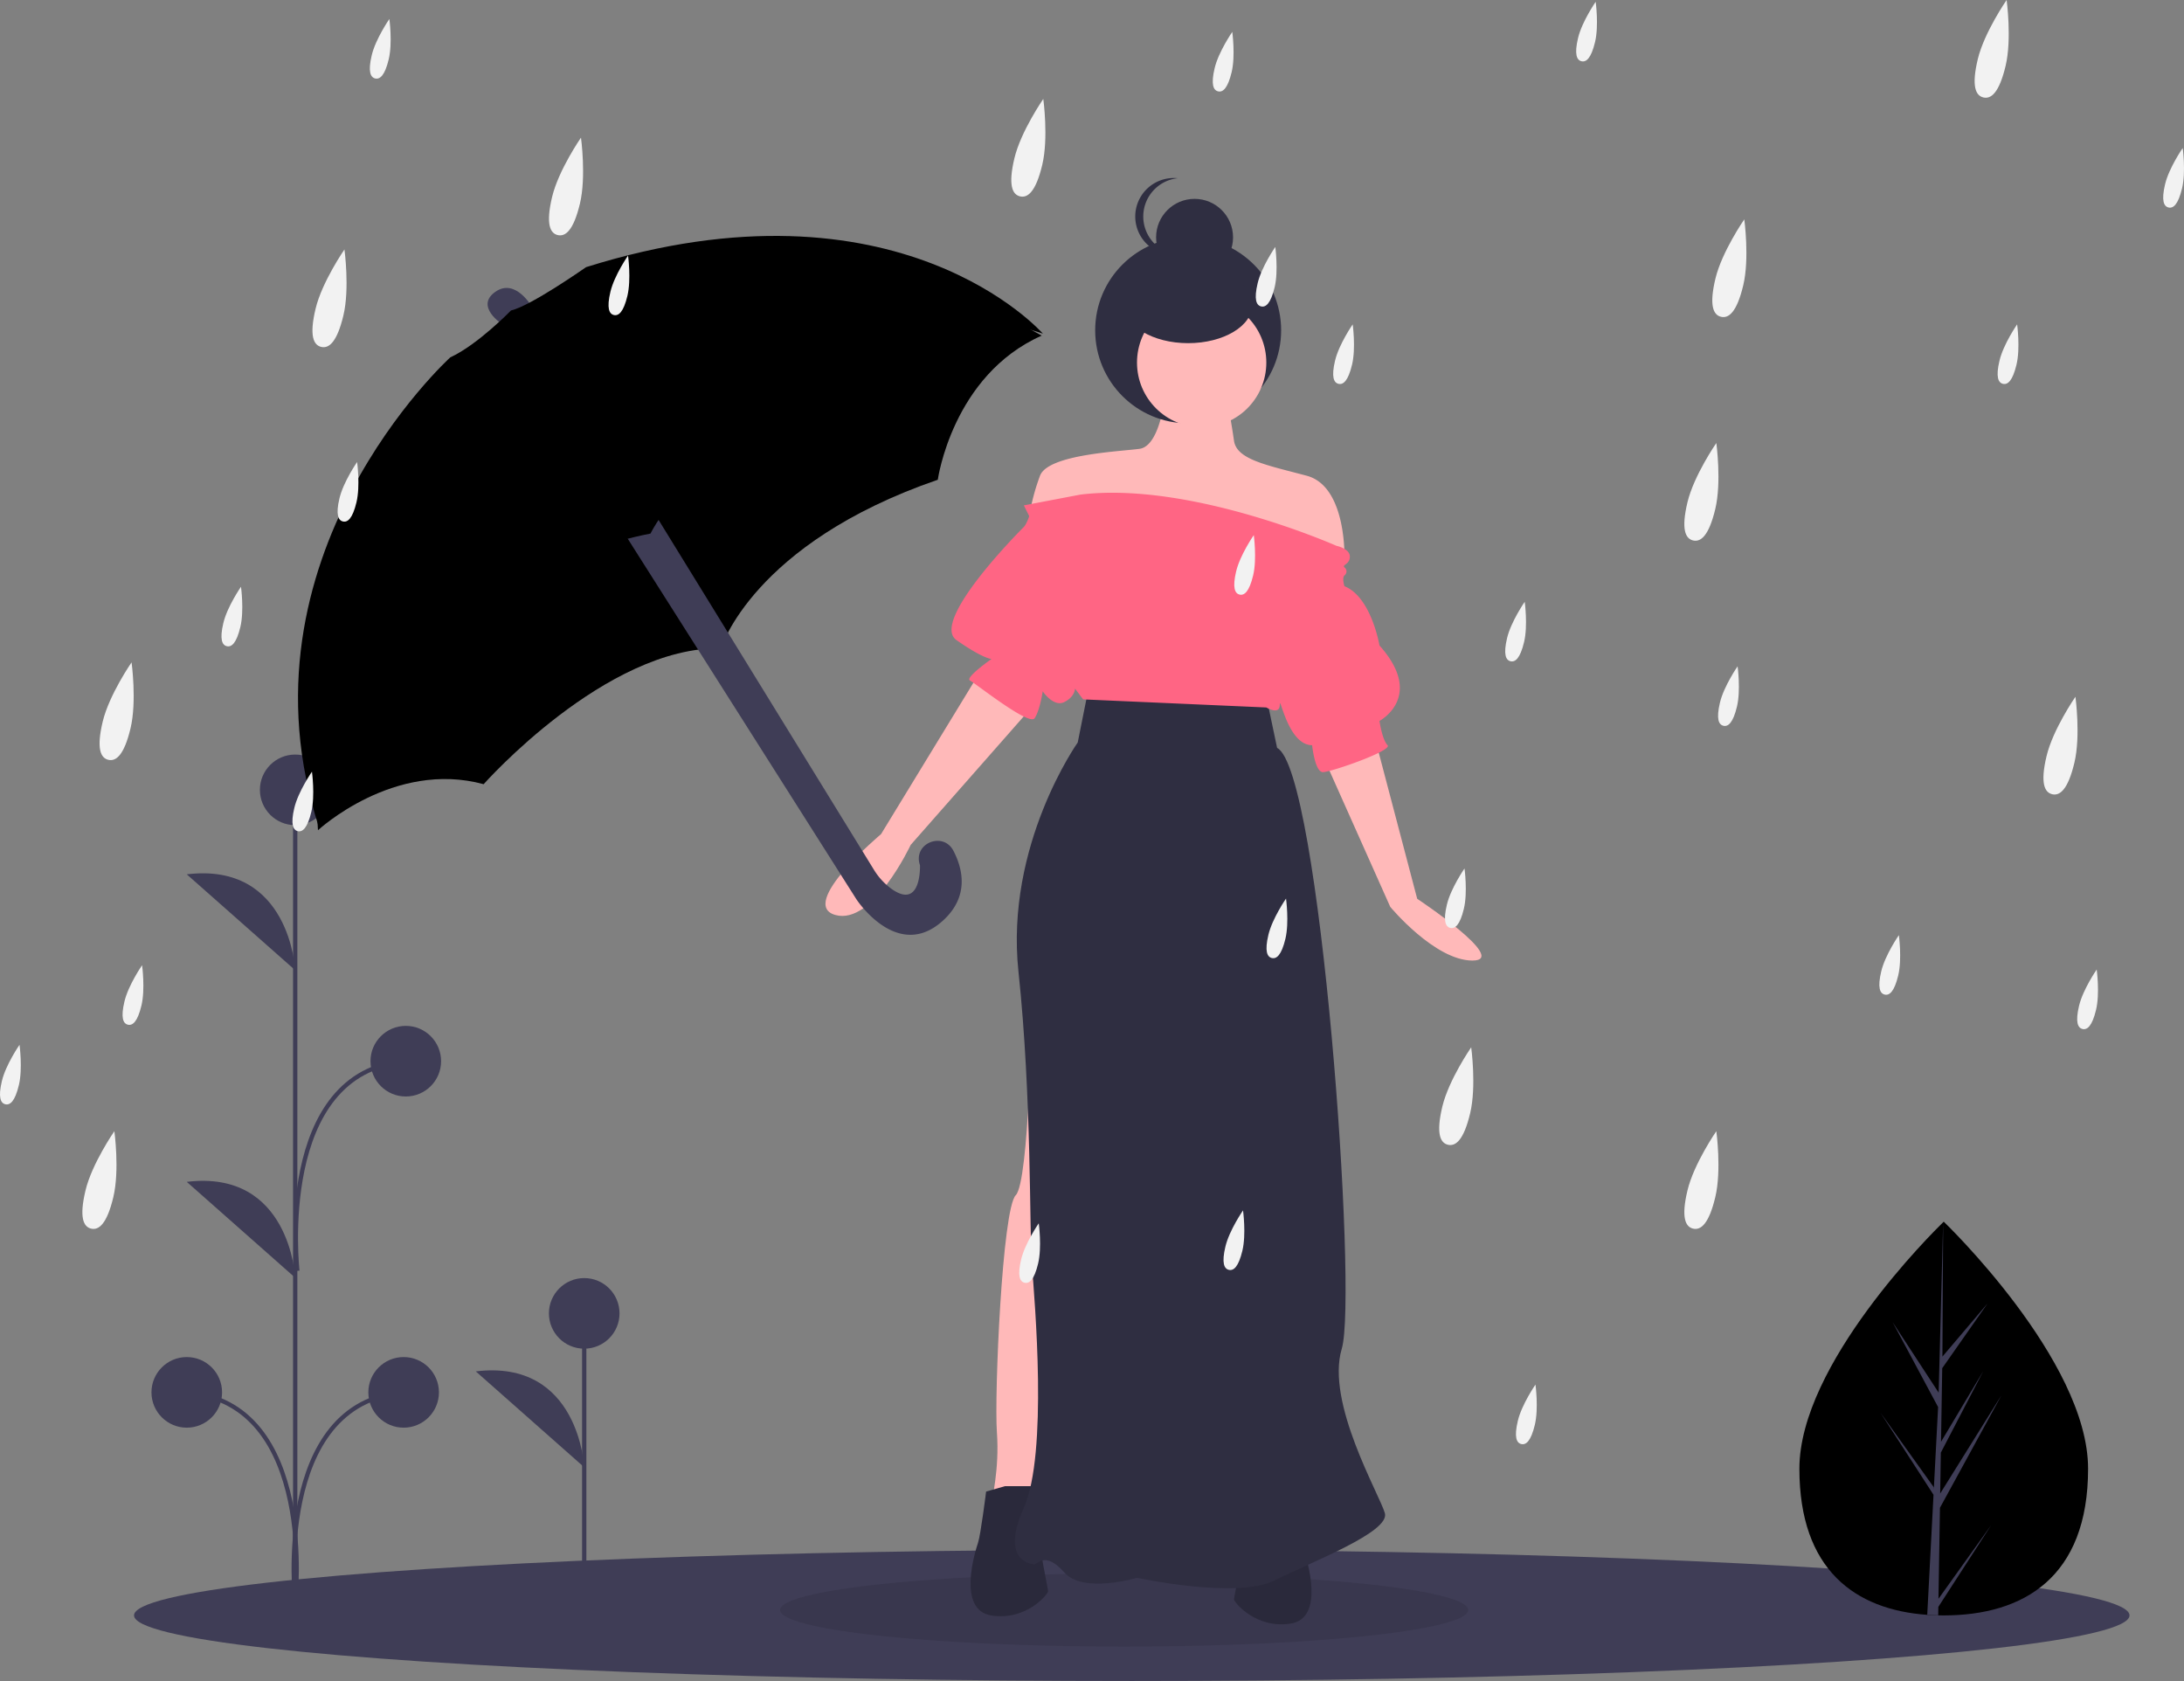 <svg id="a20d9948-7728-4611-9263-7d211215df3d" data-name="Layer 1" xmlns="http://www.w3.org/2000/svg" width="1015.677" height="781.655" viewBox="0 0 1015.677 781.655"><rect x="0" y="0" width="1015.677" height="781.655" fill="#808080" stroke="none"/><title>raining</title><ellipse cx="526.332" cy="751.155" rx="464" ry="30.5" fill="#3f3d56"/><ellipse cx="522.775" cy="748.655" rx="160" ry="17" opacity="0.1"/><path d="M633.458,246.561s-2.506,20.047-11.277,21.3-42.6,2.506-46.359,12.53a100.191,100.191,0,0,0-5.012,18.794l53.877,12.53,56.383,10.024,36.336-2.506s1.253-33.83-17.541-38.841-32.577-7.518-33.83-16.288-2.506-15.035-2.506-15.035Z" transform="translate(-92.162 -59.172)" fill="#ffb9b9"/><circle cx="552.558" cy="153.606" r="43.242" fill="#2f2e41"/><path d="M547.005,373.109l-45.106,73.924s-38.841,32.577-21.3,37.589,35.083-32.577,35.083-32.577l55.13-62.647Z" transform="translate(-92.162 -59.172)" fill="#ffb9b9"/><path d="M732.442,405.685l18.794,71.418s43.243,28.724,25.701,28.724-38.231-24.965-38.231-24.965l-31.324-70.165Z" transform="translate(-92.162 -59.172)" fill="#ffb9b9"/><path d="M572.064,527.221s-1.253,81.442-7.518,87.707-10.024,92.718-8.771,110.26-2.506,31.324-2.506,33.83,20.047,3.759,20.047,3.759l28.818-197.966Z" transform="translate(-92.162 -59.172)" fill="#ffb9b9"/><path d="M559.534,750.246l-8.771,2.506s-2.506,20.047-3.759,23.806-10.024,31.324,6.265,33.83,26.312-10.024,26.312-11.277-5.012-23.806-3.759-26.312,3.759-22.553,3.759-22.553Z" transform="translate(-92.162 -59.172)" fill="#2f2e41"/><path d="M559.534,750.246l-8.771,2.506s-2.506,20.047-3.759,23.806-10.024,31.324,6.265,33.83,26.312-10.024,26.312-11.277-5.012-23.806-3.759-26.312,3.759-22.553,3.759-22.553Z" transform="translate(-92.162 -59.172)" opacity="0.1"/><path d="M686.082,754.005l8.771,2.506s2.506,20.047,3.759,23.806,10.024,31.324-6.265,33.83-26.312-10.024-26.312-11.277,5.012-23.806,3.759-26.312-3.759-22.553-3.759-22.553Z" transform="translate(-92.162 -59.172)" fill="#2f2e41"/><path d="M686.082,754.005l8.771,2.506s2.506,20.047,3.759,23.806,10.024,31.324-6.265,33.83-26.312-10.024-26.312-11.277,5.012-23.806,3.759-26.312-3.759-22.553-3.759-22.553Z" transform="translate(-92.162 -59.172)" opacity="0.1"/><circle cx="558.838" cy="168.594" r="30.071" fill="#ffb9b9"/><path d="M598.376,379.373l-5.012,25.059s-33.83,47.612-27.565,106.501,5.012,120.283,6.265,136.572,7.518,87.707-3.759,112.765,3.759,26.312,5.012,26.312,5.012-6.265,13.782,3.759,33.83,2.506,33.83,2.506,46.359,10.024,63.9,1.253,53.877-22.553,51.371-31.324-27.565-51.371-20.047-76.43-10.024-269.384-30.071-279.408l-5.012-23.806Z" transform="translate(-92.162 -59.172)" fill="#2f2e41"/><ellipse cx="552.558" cy="141.677" rx="29.822" ry="17.893" fill="#2f2e41"/><circle cx="555.54" cy="110.364" r="17.893" fill="#2f2e41"/><path d="M623.844,159.844a17.895,17.895,0,0,1,16.029-17.797,18.093,18.093,0,0,0-1.864-.097,17.893,17.893,0,0,0,0,35.787,18.09,18.09,0,0,0,1.864-.097A17.895,17.895,0,0,1,623.844,159.844Z" transform="translate(-92.162 -59.172)" fill="#2f2e41"/><path d="M568.305,294.173l2.506,5.012s-1.253,3.759-2.506,5.012-43.853,43.853-31.324,52.624,16.288,8.771,16.288,8.771-12.53,8.771-10.024,10.024,27.565,21.3,30.071,17.541,3.759-12.53,3.759-12.53,5.012,7.518,10.024,5.012,5.012-6.265,5.012-6.265l3.759,5.012,85.201,3.759s6.265,3.759,6.265-1.253,3.759,18.794,15.035,18.794c0,0,1.253,12.529,5.012,12.529s32.577-10.024,30.071-12.529-3.759-11.277-3.759-11.277,21.3-11.277,0-35.083c0,0-3.759-22.553-16.288-27.565,0,0-1.253-3.759,0-5.012a2.349,2.349,0,0,0,0-3.759c-1.253-1.253,2.506-1.253,2.506-5.012s-6.265-5.012-6.265-5.012S645.988,282.896,594.617,289.161Z" transform="translate(-92.162 -59.172)" fill="#ff6584"/><path d="M1063.233,742.126c0,50.557-30.054,68.21-67.13,68.21q-1.288,0-2.573-.029c-1.718-.037-3.419-.119-5.1-.233-33.461-2.368-59.457-20.929-59.457-67.948,0-48.659,62.181-110.059,66.852-114.603l.008-.008c.18-.176.27-.262.27-.262S1063.233,691.569,1063.233,742.126Z" transform="translate(-92.162 -59.172)" fill="currentColor"/><path d="M993.658,802.602l24.553-34.307-24.614,38.074-.065,3.939c-1.718-.037-3.419-.119-5.1-.233l2.646-50.582-.02-.393.045-.074.249-4.777-24.675-38.168,24.753,34.585.057,1.014,2-38.217-21.125-39.44L993.743,706.756l2.082-79.232.008-.27v.262l-.348,62.48,21.031-24.769-21.117,30.152-.556,34.217,19.636-32.839-19.718,37.874-.311,19.023,28.508-45.706-28.614,52.344Z" transform="translate(-92.162 -59.172)" fill="#3f3d56"/><line x1="271.693" y1="726.816" x2="271.693" y2="610.722" fill="#3f3d56" stroke="#3f3d56" stroke-miterlimit="10" stroke-width="2"/><circle cx="271.693" cy="610.722" r="16.417" fill="#3f3d56"/><path d="M363.855,741.445s-2.345-50.443-50.424-44.58" transform="translate(-92.162 -59.172)" fill="#3f3d56"/><line x1="137.283" y1="749.47" x2="137.283" y2="367.467" fill="#3f3d56" stroke="#3f3d56" stroke-miterlimit="10" stroke-width="2"/><circle cx="137.283" cy="367.283" r="16.417" fill="#3f3d56"/><circle cx="86.858" cy="647.449" r="16.417" fill="#3f3d56"/><path d="M229.444,510.316s-2.345-50.443-50.424-44.58" transform="translate(-92.162 -59.172)" fill="#3f3d56"/><path d="M229.444,653.316s-2.345-50.443-50.424-44.58" transform="translate(-92.162 -59.172)" fill="#3f3d56"/><path d="M229.444,804.13s10.554-92.818-50.424-97.509" transform="translate(-92.162 -59.172)" fill="none" stroke="#3f3d56" stroke-miterlimit="10" stroke-width="2"/><circle cx="187.714" cy="647.449" r="16.417" fill="#3f3d56"/><path d="M229.452,804.13s-10.554-92.818,50.424-97.509" transform="translate(-92.162 -59.172)" fill="none" stroke="#3f3d56" stroke-miterlimit="10" stroke-width="2"/><circle cx="188.714" cy="493.449" r="16.417" fill="#3f3d56"/><path d="M230.452,650.13s-10.554-92.818,50.424-97.509" transform="translate(-92.162 -59.172)" fill="none" stroke="#3f3d56" stroke-miterlimit="10" stroke-width="2"/><path d="M339.73,202.163s-7.751-14.027-17.277-7.251,3.25,15.002,3.25,15.002l14.352-6.251" transform="translate(-92.162 -59.172)" fill="#3f3d56"/><path d="M238.365,415.741l1.675,29.479s35.305-32.779,77.036-21.403c0,0,56.783-64.133,110.39-63.183,0,0,14.577-48.707,100.814-78.385,0,0,6.751-48.582,48.307-67.009l-28.554-15.802-51.132,3.225-69.41,27.603L342.405,294.25,245.316,360.834Z" transform="translate(-92.162 -59.172)" fill="currentColor"/><path d="M238.365,415.741l1.675,29.479s35.305-32.779,77.036-21.403c0,0,56.783-64.133,110.39-63.183,0,0,14.577-48.707,100.814-78.385,0,0,6.751-48.582,48.307-67.009l-28.554-15.802-51.132,3.225-69.41,27.603L342.405,294.25,245.316,360.834Z" transform="translate(-92.162 -59.172)" opacity="0.1"/><path d="M378.335,300.601,490.449,477.351s18.827,28.904,39.905,10.202c12.673-11.245,9.646-24.198,5.217-32.74-4.731-9.124-18.633-3.629-15.716,6.226q.071.24.148.485s.817,21.109-13.388,10.86a30.68,30.68,0,0,1-8.086-8.864L394.187,294.025Z" transform="translate(-92.162 -59.172)" fill="#3f3d56"/><path d="M297.624,355.783s5.701,55.308,19.452,68.034" transform="translate(-92.162 -59.172)" opacity="0.1"/><path d="M475.098,232.517s45.106,34.205,53.182,49.732" transform="translate(-92.162 -59.172)" opacity="0.1"/><path d="M329.816,203.525s-15.402,15.902-28.254,21.828c0,0-102.389,92.862-60.934,218.955,0,0,9.827-63.384,50.782-62.833,0,0,23.453-58.483,103.289-74.21,0,0,24.754-52.482,110.265-71.009,0,0,19.528-40.355,72.21-21.928,0,0-66.859-76.611-212.454-30.93C364.721,183.398,338.817,201.575,329.816,203.525Z" transform="translate(-92.162 -59.172)" fill="currentColor"/><path d="M300.974,226.266s-40.356,74.71-10.152,156.121" transform="translate(-92.162 -59.172)" opacity="0.1"/><path d="M394.112,308.177c-30.665-32.271-52.133-66.891-64.883-103.739" transform="translate(-92.162 -59.172)" opacity="0.1"/><path d="M363.808,182.81" transform="translate(-92.162 -59.172)" fill="none" stroke="#f0f" stroke-miterlimit="10"/><path d="M504.377,237.168s-54.164-61.515-140.022-51.836" transform="translate(-92.162 -59.172)" opacity="0.1"/><path d="M833.944,78.721c-1.823,7.635-4.126,9.452-6.308,8.931s-3.415-3.183-1.592-10.818,8.194-16.831,8.194-16.831S835.767,71.086,833.944,78.721Z" transform="translate(-92.162 -59.172)" fill="#f2f2f2"/><path d="M1106.944,146.721c-1.823,7.635-4.126,9.452-6.308,8.931s-3.415-3.183-1.592-10.818,8.194-16.831,8.194-16.831S1108.767,139.086,1106.944,146.721Z" transform="translate(-92.162 -59.172)" fill="#f2f2f2"/><path d="M361.864,153.846c-2.988,12.512-6.762,15.49-10.337,14.637s-5.596-5.216-2.608-17.728,13.429-27.582,13.429-27.582S364.852,141.334,361.864,153.846Z" transform="translate(-92.162 -59.172)" fill="#f2f2f2"/><path d="M251.864,205.846c-2.988,12.512-6.762,15.49-10.337,14.637s-5.596-5.216-2.608-17.728,13.429-27.582,13.429-27.582S254.852,193.334,251.864,205.846Z" transform="translate(-92.162 -59.172)" fill="#f2f2f2"/><path d="M152.864,397.846c-2.988,12.512-6.762,15.49-10.337,14.637s-5.596-5.216-2.608-17.728,13.429-27.582,13.429-27.582S155.852,385.334,152.864,397.846Z" transform="translate(-92.162 -59.172)" fill="#f2f2f2"/><path d="M144.864,615.846c-2.988,12.512-6.762,15.49-10.337,14.637s-5.596-5.216-2.608-17.728,13.429-27.582,13.429-27.582S147.852,603.334,144.864,615.846Z" transform="translate(-92.162 -59.172)" fill="#f2f2f2"/><path d="M902.864,191.846c-2.988,12.512-6.762,15.49-10.337,14.637s-5.596-5.216-2.608-17.728,13.429-27.582,13.429-27.582S905.852,179.334,902.864,191.846Z" transform="translate(-92.162 -59.172)" fill="#f2f2f2"/><path d="M576.864,135.846c-2.988,12.512-6.762,15.49-10.337,14.637s-5.596-5.216-2.608-17.728,13.429-27.582,13.429-27.582S579.852,123.334,576.864,135.846Z" transform="translate(-92.162 -59.172)" fill="#f2f2f2"/><path d="M889.864,295.846c-2.988,12.512-6.762,15.49-10.337,14.637s-5.596-5.216-2.608-17.728,13.429-27.582,13.429-27.582S892.852,283.334,889.864,295.846Z" transform="translate(-92.162 -59.172)" fill="#f2f2f2"/><path d="M1024.864,89.846c-2.988,12.512-6.762,15.49-10.337,14.637s-5.596-5.216-2.608-17.728,13.429-27.582,13.429-27.582S1027.852,77.334,1024.864,89.846Z" transform="translate(-92.162 -59.172)" fill="#f2f2f2"/><path d="M1029.944,228.721c-1.823,7.635-4.126,9.452-6.308,8.931s-3.415-3.183-1.592-10.818,8.194-16.831,8.194-16.831S1031.767,221.086,1029.944,228.721Z" transform="translate(-92.162 -59.172)" fill="#f2f2f2"/><path d="M720.944,228.721c-1.823,7.635-4.126,9.452-6.308,8.931s-3.415-3.183-1.592-10.818,8.194-16.831,8.194-16.831S722.767,221.086,720.944,228.721Z" transform="translate(-92.162 -59.172)" fill="#f2f2f2"/><path d="M574.944,646.721c-1.823,7.635-4.126,9.452-6.308,8.931s-3.415-3.183-1.592-10.818,8.194-16.831,8.194-16.831S576.767,639.086,574.944,646.721Z" transform="translate(-92.162 -59.172)" fill="#f2f2f2"/><path d="M899.944,387.721c-1.823,7.635-4.126,9.452-6.308,8.931s-3.415-3.183-1.592-10.818,8.194-16.831,8.194-16.831S901.767,380.086,899.944,387.721Z" transform="translate(-92.162 -59.172)" fill="#f2f2f2"/><path d="M272.944,86.721c-1.823,7.635-4.126,9.452-6.308,8.931s-3.415-3.183-1.592-10.818,8.194-16.831,8.194-16.831S274.767,79.086,272.944,86.721Z" transform="translate(-92.162 -59.172)" fill="#f2f2f2"/><path d="M203.944,350.721c-1.823,7.635-4.126,9.452-6.308,8.931s-3.415-3.183-1.592-10.818,8.194-16.831,8.194-16.831S205.767,343.086,203.944,350.721Z" transform="translate(-92.162 -59.172)" fill="#f2f2f2"/><path d="M257.944,292.721c-1.823,7.635-4.126,9.452-6.308,8.931s-3.415-3.183-1.592-10.818,8.194-16.831,8.194-16.831S259.767,285.086,257.944,292.721Z" transform="translate(-92.162 -59.172)" fill="#f2f2f2"/><path d="M383.944,196.721c-1.823,7.635-4.126,9.452-6.308,8.931s-3.415-3.183-1.592-10.818,8.194-16.831,8.194-16.831S385.767,189.086,383.944,196.721Z" transform="translate(-92.162 -59.172)" fill="#f2f2f2"/><path d="M236.944,436.721c-1.823,7.635-4.126,9.452-6.308,8.931s-3.415-3.183-1.592-10.818,8.194-16.831,8.194-16.831S238.767,429.086,236.944,436.721Z" transform="translate(-92.162 -59.172)" fill="#f2f2f2"/><path d="M157.944,526.721c-1.823,7.635-4.126,9.452-6.308,8.931s-3.415-3.183-1.592-10.818,8.194-16.831,8.194-16.831S159.767,519.086,157.944,526.721Z" transform="translate(-92.162 -59.172)" fill="#f2f2f2"/><path d="M100.944,563.721c-1.823,7.635-4.126,9.452-6.308,8.931s-3.415-3.183-1.592-10.818,8.194-16.831,8.194-16.831S102.767,556.086,100.944,563.721Z" transform="translate(-92.162 -59.172)" fill="#f2f2f2"/><path d="M689.944,495.721c-1.823,7.635-4.126,9.452-6.308,8.931s-3.415-3.183-1.592-10.818,8.194-16.831,8.194-16.831S691.767,488.086,689.944,495.721Z" transform="translate(-92.162 -59.172)" fill="#f2f2f2"/><path d="M674.944,326.721c-1.823,7.635-4.126,9.452-6.308,8.931s-3.415-3.183-1.592-10.818,8.194-16.831,8.194-16.831S676.767,319.086,674.944,326.721Z" transform="translate(-92.162 -59.172)" fill="#f2f2f2"/><path d="M974.944,512.721c-1.823,7.635-4.126,9.452-6.308,8.931s-3.415-3.183-1.592-10.818,8.194-16.831,8.194-16.831S976.767,505.086,974.944,512.721Z" transform="translate(-92.162 -59.172)" fill="#f2f2f2"/><path d="M889.864,615.846c-2.988,12.512-6.762,15.49-10.337,14.637s-5.596-5.216-2.608-17.728,13.429-27.582,13.429-27.582S892.852,603.334,889.864,615.846Z" transform="translate(-92.162 -59.172)" fill="#f2f2f2"/><path d="M775.864,576.846c-2.988,12.512-6.762,15.49-10.337,14.637s-5.596-5.216-2.608-17.728,13.429-27.582,13.429-27.582S778.852,564.334,775.864,576.846Z" transform="translate(-92.162 -59.172)" fill="#f2f2f2"/><path d="M1056.864,413.846c-2.988,12.512-6.762,15.49-10.337,14.637s-5.596-5.216-2.608-17.728,13.429-27.582,13.429-27.582S1059.852,401.334,1056.864,413.846Z" transform="translate(-92.162 -59.172)" fill="#f2f2f2"/><path d="M1066.944,528.721c-1.823,7.635-4.126,9.452-6.308,8.931s-3.415-3.183-1.592-10.818,8.194-16.831,8.194-16.831S1068.767,521.086,1066.944,528.721Z" transform="translate(-92.162 -59.172)" fill="#f2f2f2"/><path d="M669.944,640.721c-1.823,7.635-4.126,9.452-6.308,8.931s-3.415-3.183-1.592-10.818,8.194-16.831,8.194-16.831S671.767,633.086,669.944,640.721Z" transform="translate(-92.162 -59.172)" fill="#f2f2f2"/><path d="M772.944,481.721c-1.823,7.635-4.126,9.452-6.308,8.931s-3.415-3.183-1.592-10.818,8.194-16.831,8.194-16.831S774.767,474.086,772.944,481.721Z" transform="translate(-92.162 -59.172)" fill="#f2f2f2"/><path d="M684.944,192.721c-1.823,7.635-4.126,9.452-6.308,8.931s-3.415-3.183-1.592-10.818,8.194-16.831,8.194-16.831S686.767,185.086,684.944,192.721Z" transform="translate(-92.162 -59.172)" fill="#f2f2f2"/><path d="M805.944,721.721c-1.823,7.635-4.126,9.452-6.308,8.931s-3.415-3.183-1.592-10.818,8.194-16.831,8.194-16.831S807.767,714.086,805.944,721.721Z" transform="translate(-92.162 -59.172)" fill="#f2f2f2"/><path d="M664.944,92.721c-1.823,7.635-4.126,9.452-6.308,8.931s-3.415-3.183-1.592-10.818,8.194-16.831,8.194-16.831S666.767,85.086,664.944,92.721Z" transform="translate(-92.162 -59.172)" fill="#f2f2f2"/><path d="M800.944,357.721c-1.823,7.635-4.126,9.452-6.308,8.931s-3.415-3.183-1.592-10.818,8.194-16.831,8.194-16.831S802.767,350.086,800.944,357.721Z" transform="translate(-92.162 -59.172)" fill="#f2f2f2"/></svg>